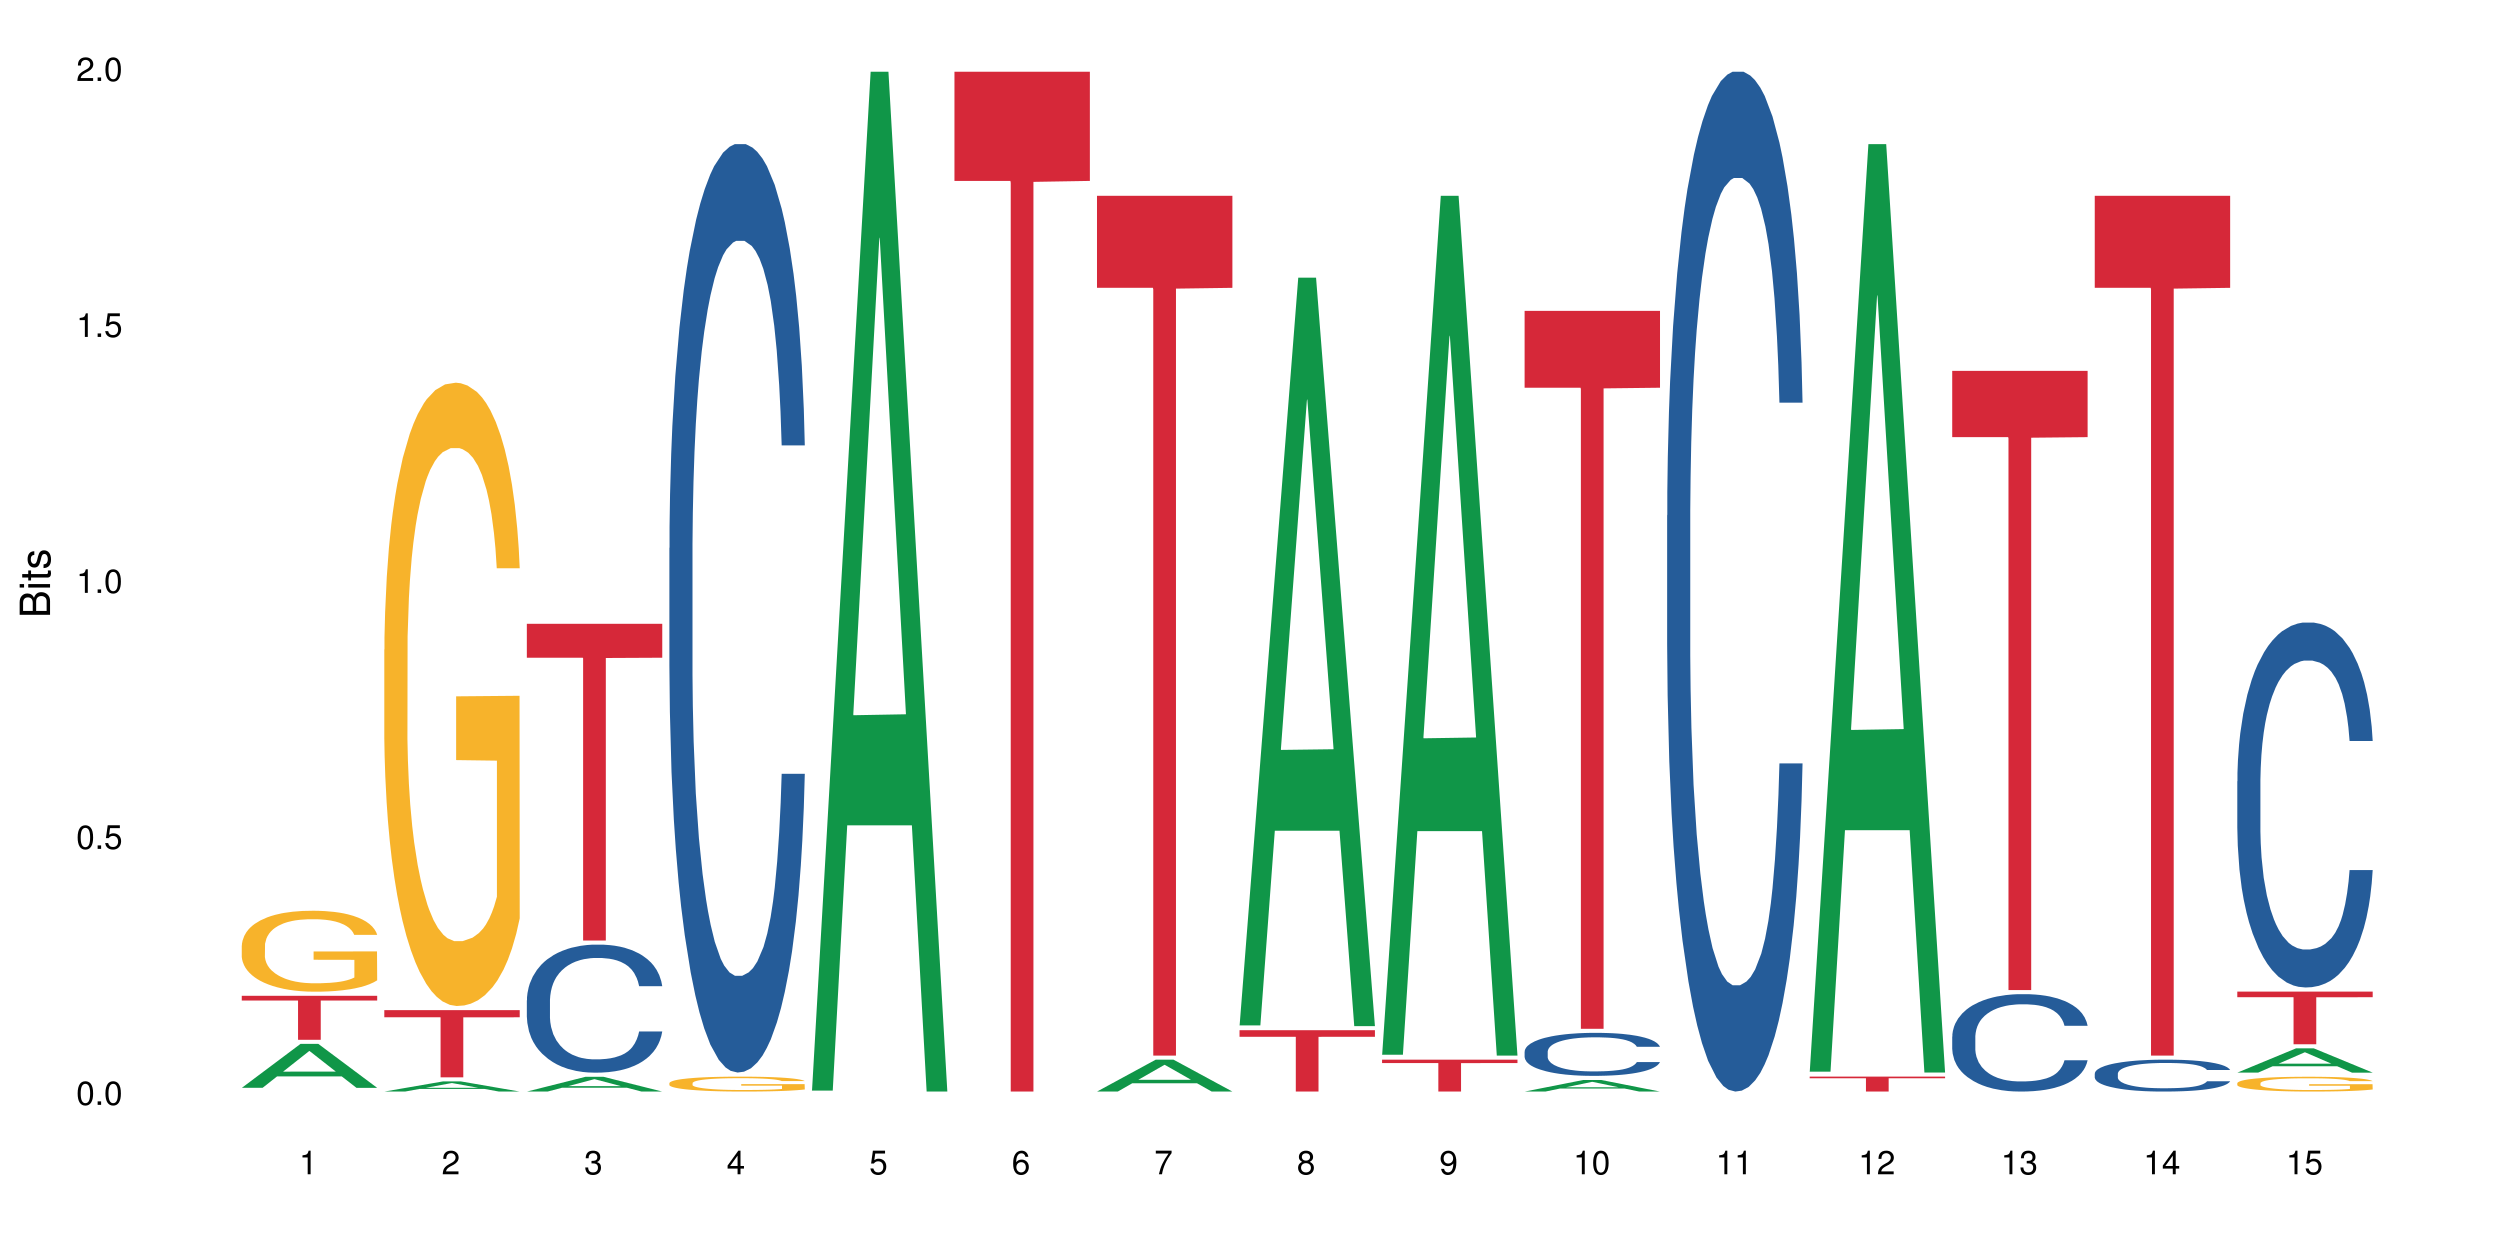 <?xml version="1.0" encoding="UTF-8"?>
<svg xmlns="http://www.w3.org/2000/svg" xmlns:xlink="http://www.w3.org/1999/xlink" width="720pt" height="360pt" viewBox="0 0 720 360" version="1.1">
<defs>
<g>
<symbol overflow="visible" id="glyph0-0">
<path style="stroke:none;" d=""/>
</symbol>
<symbol overflow="visible" id="glyph0-1">
<path style="stroke:none;" d="M 2.641 -6.797 C 2 -6.797 1.422 -6.531 1.078 -6.047 C 0.641 -5.453 0.406 -4.547 0.406 -3.297 C 0.406 -1 1.188 0.219 2.641 0.219 C 4.078 0.219 4.859 -1 4.859 -3.234 C 4.859 -4.562 4.656 -5.438 4.203 -6.047 C 3.844 -6.531 3.281 -6.797 2.641 -6.797 Z M 2.641 -6.047 C 3.547 -6.047 4 -5.125 4 -3.312 C 4 -1.375 3.562 -0.484 2.625 -0.484 C 1.734 -0.484 1.281 -1.422 1.281 -3.281 C 1.281 -5.141 1.734 -6.047 2.641 -6.047 Z M 2.641 -6.047 "/>
</symbol>
<symbol overflow="visible" id="glyph0-2">
<path style="stroke:none;" d="M 1.828 -1 L 0.828 -1 L 0.828 0 L 1.828 0 Z M 1.828 -1 "/>
</symbol>
<symbol overflow="visible" id="glyph0-3">
<path style="stroke:none;" d="M 4.562 -6.797 L 1.062 -6.797 L 0.547 -3.094 L 1.328 -3.094 C 1.719 -3.562 2.047 -3.734 2.578 -3.734 C 3.484 -3.734 4.062 -3.109 4.062 -2.094 C 4.062 -1.125 3.484 -0.531 2.578 -0.531 C 1.828 -0.531 1.375 -0.906 1.188 -1.672 L 0.328 -1.672 C 0.453 -1.109 0.547 -0.844 0.75 -0.594 C 1.125 -0.078 1.828 0.219 2.594 0.219 C 3.969 0.219 4.922 -0.781 4.922 -2.219 C 4.922 -3.562 4.031 -4.484 2.719 -4.484 C 2.25 -4.484 1.859 -4.359 1.469 -4.062 L 1.734 -5.969 L 4.562 -5.969 Z M 4.562 -6.797 "/>
</symbol>
<symbol overflow="visible" id="glyph0-4">
<path style="stroke:none;" d="M 2.484 -4.844 L 2.484 0 L 3.328 0 L 3.328 -6.797 L 2.766 -6.797 C 2.469 -5.75 2.281 -5.609 0.984 -5.453 L 0.984 -4.844 Z M 2.484 -4.844 "/>
</symbol>
<symbol overflow="visible" id="glyph0-5">
<path style="stroke:none;" d="M 4.859 -0.828 L 1.281 -0.828 C 1.359 -1.391 1.672 -1.75 2.5 -2.234 L 3.469 -2.75 C 4.406 -3.266 4.906 -3.969 4.906 -4.812 C 4.906 -5.375 4.672 -5.906 4.266 -6.266 C 3.859 -6.625 3.375 -6.797 2.719 -6.797 C 1.859 -6.797 1.219 -6.5 0.844 -5.922 C 0.609 -5.562 0.5 -5.125 0.484 -4.438 L 1.328 -4.438 C 1.359 -4.906 1.406 -5.188 1.531 -5.406 C 1.75 -5.812 2.188 -6.062 2.703 -6.062 C 3.469 -6.062 4.031 -5.516 4.031 -4.781 C 4.031 -4.25 3.719 -3.797 3.125 -3.438 L 2.234 -2.938 C 0.812 -2.141 0.406 -1.5 0.328 0 L 4.859 0 Z M 4.859 -0.828 "/>
</symbol>
<symbol overflow="visible" id="glyph0-6">
<path style="stroke:none;" d="M 2.125 -3.125 L 2.578 -3.125 C 3.516 -3.125 3.984 -2.703 3.984 -1.891 C 3.984 -1.031 3.469 -0.531 2.578 -0.531 C 1.656 -0.531 1.203 -0.984 1.156 -1.969 L 0.312 -1.969 C 0.344 -1.422 0.438 -1.078 0.609 -0.766 C 0.953 -0.109 1.625 0.219 2.547 0.219 C 3.953 0.219 4.859 -0.609 4.859 -1.906 C 4.859 -2.766 4.516 -3.25 3.703 -3.516 C 4.344 -3.766 4.656 -4.25 4.656 -4.938 C 4.656 -6.109 3.875 -6.797 2.578 -6.797 C 1.203 -6.797 0.484 -6.047 0.453 -4.609 L 1.297 -4.609 C 1.312 -5.016 1.344 -5.25 1.453 -5.453 C 1.641 -5.828 2.062 -6.062 2.594 -6.062 C 3.344 -6.062 3.797 -5.625 3.797 -4.906 C 3.797 -4.422 3.609 -4.141 3.25 -3.984 C 3.016 -3.891 2.719 -3.844 2.125 -3.844 Z M 2.125 -3.125 "/>
</symbol>
<symbol overflow="visible" id="glyph0-7">
<path style="stroke:none;" d="M 3.141 -1.625 L 3.141 0 L 3.984 0 L 3.984 -1.625 L 4.984 -1.625 L 4.984 -2.391 L 3.984 -2.391 L 3.984 -6.797 L 3.359 -6.797 L 0.266 -2.516 L 0.266 -1.625 Z M 3.141 -2.391 L 1 -2.391 L 3.141 -5.359 Z M 3.141 -2.391 "/>
</symbol>
<symbol overflow="visible" id="glyph0-8">
<path style="stroke:none;" d="M 4.781 -5.031 C 4.609 -6.141 3.891 -6.797 2.844 -6.797 C 2.094 -6.797 1.422 -6.438 1.031 -5.828 C 0.609 -5.172 0.406 -4.344 0.406 -3.094 C 0.406 -1.953 0.578 -1.234 0.984 -0.625 C 1.359 -0.078 1.953 0.219 2.703 0.219 C 3.984 0.219 4.922 -0.734 4.922 -2.078 C 4.922 -3.344 4.062 -4.234 2.844 -4.234 C 2.172 -4.234 1.641 -3.969 1.281 -3.469 C 1.281 -5.125 1.828 -6.047 2.797 -6.047 C 3.391 -6.047 3.797 -5.672 3.938 -5.031 Z M 2.734 -3.484 C 3.547 -3.484 4.062 -2.922 4.062 -2 C 4.062 -1.156 3.484 -0.531 2.703 -0.531 C 1.922 -0.531 1.328 -1.188 1.328 -2.047 C 1.328 -2.891 1.906 -3.484 2.734 -3.484 Z M 2.734 -3.484 "/>
</symbol>
<symbol overflow="visible" id="glyph0-9">
<path style="stroke:none;" d="M 4.984 -6.797 L 0.438 -6.797 L 0.438 -5.969 L 4.109 -5.969 C 2.5 -3.656 1.828 -2.234 1.328 0 L 2.219 0 C 2.594 -2.172 3.453 -4.047 4.984 -6.094 Z M 4.984 -6.797 "/>
</symbol>
<symbol overflow="visible" id="glyph0-10">
<path style="stroke:none;" d="M 3.75 -3.578 C 4.453 -4 4.688 -4.344 4.688 -4.984 C 4.688 -6.047 3.844 -6.797 2.641 -6.797 C 1.438 -6.797 0.594 -6.047 0.594 -4.984 C 0.594 -4.359 0.828 -4.016 1.516 -3.578 C 0.734 -3.203 0.359 -2.641 0.359 -1.891 C 0.359 -0.641 1.297 0.219 2.641 0.219 C 3.984 0.219 4.922 -0.641 4.922 -1.875 C 4.922 -2.641 4.531 -3.203 3.75 -3.578 Z M 2.641 -6.047 C 3.359 -6.047 3.812 -5.625 3.812 -4.969 C 3.812 -4.344 3.344 -3.922 2.641 -3.922 C 1.922 -3.922 1.453 -4.344 1.453 -4.984 C 1.453 -5.625 1.922 -6.047 2.641 -6.047 Z M 2.641 -3.203 C 3.484 -3.203 4.062 -2.672 4.062 -1.875 C 4.062 -1.062 3.484 -0.531 2.625 -0.531 C 1.797 -0.531 1.219 -1.078 1.219 -1.875 C 1.219 -2.672 1.797 -3.203 2.641 -3.203 Z M 2.641 -3.203 "/>
</symbol>
<symbol overflow="visible" id="glyph0-11">
<path style="stroke:none;" d="M 0.516 -1.547 C 0.672 -0.438 1.406 0.219 2.438 0.219 C 3.188 0.219 3.859 -0.141 4.266 -0.75 C 4.688 -1.406 4.891 -2.25 4.891 -3.484 C 4.891 -4.625 4.703 -5.359 4.312 -5.953 C 3.938 -6.5 3.344 -6.797 2.594 -6.797 C 1.297 -6.797 0.359 -5.844 0.359 -4.516 C 0.359 -3.25 1.234 -2.344 2.453 -2.344 C 3.094 -2.344 3.562 -2.578 4.016 -3.109 C 4 -1.453 3.469 -0.531 2.5 -0.531 C 1.906 -0.531 1.484 -0.906 1.359 -1.547 Z M 2.578 -6.062 C 3.375 -6.062 3.969 -5.406 3.969 -4.531 C 3.969 -3.688 3.375 -3.094 2.547 -3.094 C 1.734 -3.094 1.234 -3.672 1.234 -4.578 C 1.234 -5.438 1.797 -6.062 2.578 -6.062 Z M 2.578 -6.062 "/>
</symbol>
<symbol overflow="visible" id="glyph1-0">
<path style="stroke:none;" d=""/>
</symbol>
<symbol overflow="visible" id="glyph1-1">
<path style="stroke:none;" d="M 0 -0.953 L 0 -4.891 C 0 -5.719 -0.234 -6.344 -0.734 -6.797 C -1.188 -7.234 -1.812 -7.469 -2.5 -7.469 C -3.547 -7.469 -4.188 -7 -4.625 -5.875 C -4.984 -6.672 -5.641 -7.094 -6.531 -7.094 C -7.156 -7.094 -7.734 -6.859 -8.141 -6.391 C -8.562 -5.938 -8.75 -5.344 -8.75 -4.5 L -8.75 -0.953 Z M -4.984 -2.062 L -7.766 -2.062 L -7.766 -4.219 C -7.766 -4.844 -7.688 -5.203 -7.453 -5.5 C -7.219 -5.812 -6.859 -5.969 -6.375 -5.969 C -5.906 -5.969 -5.531 -5.812 -5.297 -5.5 C -5.062 -5.203 -4.984 -4.844 -4.984 -4.219 Z M -0.984 -2.062 L -4 -2.062 L -4 -4.781 C -4 -5.328 -3.859 -5.688 -3.578 -5.953 C -3.297 -6.219 -2.922 -6.359 -2.484 -6.359 C -2.062 -6.359 -1.688 -6.219 -1.406 -5.953 C -1.109 -5.688 -0.984 -5.328 -0.984 -4.781 Z M -0.984 -2.062 "/>
</symbol>
<symbol overflow="visible" id="glyph1-2">
<path style="stroke:none;" d="M -6.281 -1.797 L -6.281 -0.797 L 0 -0.797 L 0 -1.797 Z M -8.75 -1.797 L -8.75 -0.797 L -7.484 -0.797 L -7.484 -1.797 Z M -8.75 -1.797 "/>
</symbol>
<symbol overflow="visible" id="glyph1-3">
<path style="stroke:none;" d="M -6.281 -3.047 L -6.281 -2.016 L -8.016 -2.016 L -8.016 -1.016 L -6.281 -1.016 L -6.281 -0.172 L -5.469 -0.172 L -5.469 -1.016 L -0.719 -1.016 C -0.078 -1.016 0.281 -1.453 0.281 -2.234 C 0.281 -2.469 0.25 -2.719 0.188 -3.047 L -0.641 -3.047 C -0.609 -2.922 -0.594 -2.766 -0.594 -2.562 C -0.594 -2.141 -0.719 -2.016 -1.156 -2.016 L -5.469 -2.016 L -5.469 -3.047 Z M -6.281 -3.047 "/>
</symbol>
<symbol overflow="visible" id="glyph1-4">
<path style="stroke:none;" d="M -4.531 -5.25 C -5.766 -5.25 -6.469 -4.422 -6.469 -2.969 C -6.469 -1.516 -5.719 -0.562 -4.547 -0.562 C -3.562 -0.562 -3.094 -1.062 -2.734 -2.562 L -2.516 -3.484 C -2.344 -4.188 -2.094 -4.469 -1.625 -4.469 C -1.047 -4.469 -0.641 -3.875 -0.641 -3 C -0.641 -2.453 -0.797 -2 -1.062 -1.75 C -1.25 -1.594 -1.422 -1.531 -1.875 -1.469 L -1.875 -0.406 C -0.422 -0.453 0.281 -1.266 0.281 -2.922 C 0.281 -4.5 -0.5 -5.516 -1.719 -5.516 C -2.656 -5.516 -3.172 -4.984 -3.469 -3.734 L -3.703 -2.766 C -3.891 -1.953 -4.156 -1.609 -4.594 -1.609 C -5.172 -1.609 -5.547 -2.125 -5.547 -2.938 C -5.547 -3.75 -5.203 -4.172 -4.531 -4.203 Z M -4.531 -5.25 "/>
</symbol>
</g>
</defs>
<g id="surface26011">
<rect x="0" y="0" width="720" height="360" style="fill:rgb(100%,100%,100%);fill-opacity:1;stroke:none;"/>
<path style=" stroke:none;fill-rule:nonzero;fill:rgb(6.275%,58.824%,28.235%);fill-opacity:1;" d="M 69.629 313.293 L 69.672 313.281 L 86.547 300.637 L 91.672 300.637 L 108.629 313.305 L 102.668 313.305 L 98.418 310 L 79.797 310 L 75.629 313.293 L 69.629 313.293 L 81.586 308.633 L 96.711 308.617 L 89.172 302.707 L 89.086 302.695 L 89.004 302.73 L 81.547 308.617 L 81.586 308.633 Z M 69.629 313.293 "/>
<path style=" stroke:none;fill-rule:nonzero;fill:rgb(96.863%,70.196%,16.863%);fill-opacity:1;" d="M 69.629 272.281 L 69.676 272.258 L 69.676 271.832 L 69.867 270.875 L 70.344 269.555 L 70.961 268.469 L 71.625 267.617 L 72.055 267.168 L 72.77 266.531 L 73.387 266.062 L 74.957 265.102 L 76.953 264.207 L 78.047 263.824 L 79.285 263.465 L 81.043 263.059 L 81.852 262.91 L 84.324 262.57 L 87.133 262.355 L 90.223 262.293 L 91.648 262.312 L 93.598 262.398 L 96.262 262.633 L 97.785 262.844 L 98.973 263.059 L 100.211 263.336 L 101.73 263.762 L 103.16 264.273 L 104.301 264.785 L 105.441 265.422 L 106.391 266.105 L 107.199 266.848 L 107.914 267.742 L 108.344 268.488 L 108.629 269.234 L 102.016 269.234 L 101.637 268.488 L 101.207 267.914 L 100.496 267.211 L 99.781 266.699 L 99.066 266.297 L 97.738 265.742 L 96.594 265.402 L 95.168 265.102 L 93.789 264.91 L 92.219 264.785 L 91.27 264.742 L 88.746 264.742 L 86.465 264.891 L 85.133 265.059 L 84.184 265.23 L 82.852 265.551 L 82.043 265.805 L 81.566 265.977 L 80.141 266.637 L 79.188 267.234 L 78.664 267.637 L 78 268.277 L 77.523 268.852 L 77 269.703 L 76.715 270.344 L 76.336 271.789 L 76.289 275.625 L 76.43 276.434 L 76.715 277.305 L 77.098 278.074 L 77.668 278.883 L 78.238 279.5 L 79.234 280.328 L 80.094 280.883 L 80.758 281.246 L 82.043 281.82 L 82.566 282.012 L 83.801 282.395 L 85.086 282.695 L 86.656 282.949 L 87.844 283.078 L 89.746 283.184 L 92.172 283.184 L 95.027 283.055 L 96.832 282.887 L 98.07 282.715 L 98.879 282.566 L 99.875 282.332 L 100.59 282.117 L 101.258 281.883 L 102.062 281.523 L 102.062 276.434 L 90.316 276.41 L 90.316 274.027 L 108.578 274.004 L 108.629 282.332 L 107.629 282.906 L 106.391 283.461 L 105.203 283.887 L 103.965 284.25 L 102.207 284.652 L 100.781 284.91 L 98.594 285.207 L 96.594 285.398 L 94.504 285.527 L 92.648 285.59 L 90.461 285.609 L 88.512 285.57 L 86.418 285.441 L 84.754 285.27 L 83.23 285.059 L 81.711 284.781 L 79.809 284.332 L 78.57 283.973 L 77.285 283.523 L 76.004 282.992 L 74.859 282.418 L 74.102 281.969 L 73.34 281.457 L 72.531 280.82 L 71.77 280.094 L 71.199 279.434 L 70.676 278.691 L 70.297 277.988 L 69.914 277.027 L 69.723 276.262 L 69.629 275.602 Z M 69.629 272.281 "/>
<path style=" stroke:none;fill-rule:nonzero;fill:rgb(83.922%,15.686%,22.353%);fill-opacity:1;" d="M 69.629 286.789 L 108.629 286.789 L 108.629 288.148 L 92.375 288.16 L 92.375 299.457 L 85.836 299.457 L 85.836 288.172 L 85.742 288.148 L 69.629 288.148 Z M 69.629 286.789 "/>
<path style=" stroke:none;fill-rule:nonzero;fill:rgb(6.275%,58.824%,28.235%);fill-opacity:1;" d="M 110.68 314.367 L 110.723 314.363 L 127.598 311.445 L 132.719 311.445 L 149.68 314.371 L 143.719 314.371 L 139.469 313.605 L 120.848 313.605 L 116.68 314.367 L 110.68 314.367 L 122.637 313.289 L 137.762 313.289 L 130.223 311.922 L 130.137 311.918 L 130.055 311.926 L 122.598 313.289 L 122.637 313.289 Z M 110.68 314.367 "/>
<path style=" stroke:none;fill-rule:nonzero;fill:rgb(96.863%,70.196%,16.863%);fill-opacity:1;" d="M 110.68 187.102 L 110.727 186.938 L 110.727 183.66 L 110.918 176.281 L 111.395 166.117 L 112.012 157.758 L 112.676 151.199 L 113.105 147.758 L 113.82 142.84 L 114.438 139.234 L 116.008 131.855 L 118.004 124.969 L 119.098 122.02 L 120.336 119.23 L 122.094 116.117 L 122.902 114.969 L 125.375 112.348 L 128.18 110.707 L 131.273 110.215 L 132.699 110.379 L 134.648 111.035 L 137.312 112.84 L 138.836 114.477 L 140.023 116.117 L 141.262 118.246 L 142.781 121.527 L 144.207 125.461 L 145.352 129.395 L 146.492 134.312 L 147.441 139.559 L 148.25 145.297 L 148.965 152.184 L 149.395 157.922 L 149.68 163.66 L 143.066 163.66 L 142.688 157.922 L 142.258 153.496 L 141.547 148.086 L 140.832 144.152 L 140.117 141.035 L 138.789 136.773 L 137.645 134.148 L 136.219 131.855 L 134.84 130.379 L 133.27 129.395 L 132.32 129.066 L 129.797 129.066 L 127.516 130.215 L 126.184 131.527 L 125.234 132.84 L 123.902 135.297 L 123.094 137.266 L 122.617 138.578 L 121.191 143.66 L 120.238 148.25 L 119.715 151.363 L 119.051 156.281 L 118.574 160.707 L 118.051 167.266 L 117.766 172.184 L 117.387 183.332 L 117.34 212.844 L 117.48 219.07 L 117.766 225.793 L 118.148 231.695 L 118.719 237.926 L 119.289 242.68 L 120.285 249.074 L 121.145 253.336 L 121.809 256.121 L 123.094 260.551 L 123.617 262.023 L 124.852 264.977 L 126.137 267.27 L 127.707 269.238 L 128.895 270.223 L 130.797 271.043 L 133.223 271.043 L 136.078 270.059 L 137.883 268.746 L 139.121 267.434 L 139.93 266.285 L 140.926 264.484 L 141.641 262.844 L 142.305 261.039 L 143.113 258.254 L 143.113 219.07 L 131.367 218.906 L 131.367 200.547 L 149.629 200.383 L 149.68 264.484 L 148.68 268.91 L 147.441 273.172 L 146.254 276.453 L 145.016 279.238 L 143.258 282.352 L 141.832 284.32 L 139.645 286.617 L 137.645 288.09 L 135.555 289.074 L 133.699 289.566 L 131.512 289.73 L 129.562 289.402 L 127.469 288.418 L 125.805 287.105 L 124.281 285.469 L 122.762 283.336 L 120.859 279.895 L 119.621 277.105 L 118.336 273.664 L 117.055 269.566 L 115.91 265.141 L 115.152 261.695 L 114.391 257.762 L 113.582 252.844 L 112.82 247.27 L 112.25 242.188 L 111.727 236.449 L 111.348 231.039 L 110.965 223.664 L 110.773 217.762 L 110.68 212.68 Z M 110.68 187.102 "/>
<path style=" stroke:none;fill-rule:nonzero;fill:rgb(83.922%,15.686%,22.353%);fill-opacity:1;" d="M 110.68 290.91 L 149.68 290.91 L 149.68 292.98 L 133.426 293 L 133.426 310.266 L 126.887 310.266 L 126.887 293.02 L 126.793 292.98 L 110.68 292.98 Z M 110.68 290.91 "/>
<path style=" stroke:none;fill-rule:nonzero;fill:rgb(6.275%,58.824%,28.235%);fill-opacity:1;" d="M 151.73 314.367 L 151.773 314.363 L 168.648 310.113 L 173.77 310.113 L 190.73 314.371 L 184.77 314.371 L 180.52 313.258 L 161.898 313.258 L 157.73 314.367 L 151.73 314.367 L 163.688 312.801 L 178.812 312.797 L 171.27 310.809 L 171.188 310.805 L 171.105 310.816 L 163.648 312.797 L 163.688 312.801 Z M 151.73 314.367 "/>
<path style=" stroke:none;fill-rule:nonzero;fill:rgb(14.51%,36.078%,60%);fill-opacity:1;" d="M 151.73 288.105 L 151.777 288.074 L 151.777 287.266 L 151.922 285.984 L 152.254 284.367 L 152.586 283.254 L 153.441 281.266 L 154.633 279.344 L 155.867 277.859 L 156.773 276.984 L 157.582 276.309 L 159.434 275.062 L 160.625 274.422 L 161.91 273.852 L 163.477 273.277 L 164.617 272.941 L 167.188 272.402 L 169.09 272.164 L 170.562 272.062 L 173.75 272.062 L 175.652 272.199 L 177.031 272.367 L 178.555 272.637 L 179.84 272.941 L 182.074 273.68 L 184.07 274.625 L 184.973 275.164 L 186.402 276.211 L 187.496 277.219 L 188.254 278.098 L 189.113 279.344 L 189.871 280.859 L 190.445 282.578 L 190.73 284.027 L 184.07 284.027 L 183.738 282.68 L 183.355 281.637 L 182.645 280.254 L 181.93 279.277 L 180.934 278.297 L 180.027 277.66 L 178.793 277.02 L 177.699 276.613 L 176.555 276.309 L 175.461 276.109 L 173.371 275.906 L 170.945 275.906 L 170.039 275.973 L 168.188 276.242 L 167.188 276.48 L 165.762 276.949 L 164.762 277.391 L 163.574 278.062 L 162.766 278.637 L 161.766 279.512 L 161.051 280.289 L 160.242 281.398 L 159.77 282.242 L 159.34 283.188 L 158.961 284.297 L 158.676 285.477 L 158.484 286.723 L 158.391 287.938 L 158.391 293.16 L 158.484 294.375 L 158.723 295.789 L 159.34 297.848 L 160.242 299.633 L 161.289 301.047 L 162.289 302.059 L 162.859 302.531 L 163.621 303.07 L 164.809 303.746 L 166.52 304.418 L 167.52 304.688 L 169.043 304.957 L 170.613 305.094 L 172.703 305.094 L 174.559 304.957 L 175.797 304.789 L 177.078 304.52 L 178.84 303.945 L 179.934 303.406 L 180.883 302.766 L 181.598 302.125 L 182.074 301.586 L 182.785 300.543 L 183.355 299.398 L 183.785 298.219 L 184.07 297.07 L 190.73 297.07 L 190.445 298.418 L 190.016 299.734 L 189.586 300.711 L 188.922 301.891 L 188.16 302.938 L 187.066 304.117 L 186.164 304.891 L 184.973 305.734 L 183.879 306.375 L 182.691 306.945 L 180.934 307.621 L 179.789 307.957 L 178.555 308.262 L 177.078 308.531 L 175.227 308.766 L 173.227 308.902 L 171.371 308.934 L 169.375 308.867 L 167.902 308.734 L 165.949 308.43 L 163.523 307.824 L 161.766 307.184 L 160.387 306.543 L 159.199 305.867 L 157.867 304.957 L 156.152 303.477 L 155.105 302.328 L 154.395 301.387 L 153.586 300.07 L 153.016 298.891 L 152.348 297.004 L 151.875 294.609 L 151.73 292.758 Z M 151.73 288.105 "/>
<path style=" stroke:none;fill-rule:nonzero;fill:rgb(83.922%,15.686%,22.353%);fill-opacity:1;" d="M 151.73 179.656 L 190.73 179.656 L 190.73 189.422 L 174.477 189.504 L 174.477 270.883 L 167.938 270.883 L 167.938 189.59 L 167.84 189.422 L 151.73 189.422 Z M 151.73 179.656 "/>
<path style=" stroke:none;fill-rule:nonzero;fill:rgb(14.51%,36.078%,60%);fill-opacity:1;" d="M 192.781 157.852 L 192.828 157.605 L 192.828 151.742 L 192.973 142.453 L 193.305 130.723 L 193.637 122.656 L 194.492 108.238 L 195.684 94.309 L 196.918 83.555 L 197.824 77.199 L 198.633 72.312 L 200.484 63.27 L 201.676 58.625 L 202.957 54.469 L 204.527 50.316 L 205.668 47.871 L 208.238 43.961 L 210.141 42.25 L 211.613 41.516 L 214.801 41.516 L 216.703 42.496 L 218.082 43.719 L 219.605 45.672 L 220.887 47.871 L 223.125 53.25 L 225.121 60.094 L 226.023 64.004 L 227.453 71.578 L 228.547 78.91 L 229.305 85.266 L 230.164 94.309 L 230.922 105.305 L 231.496 117.77 L 231.781 128.277 L 225.121 128.277 L 224.789 118.504 L 224.406 110.926 L 223.695 100.906 L 222.98 93.82 L 221.984 86.73 L 221.078 82.086 L 219.844 77.445 L 218.75 74.512 L 217.605 72.312 L 216.512 70.844 L 214.422 69.379 L 211.996 69.379 L 211.09 69.867 L 209.238 71.824 L 208.238 73.535 L 206.812 76.957 L 205.812 80.133 L 204.625 85.02 L 203.816 89.176 L 202.816 95.531 L 202.102 101.152 L 201.293 109.215 L 200.82 115.324 L 200.391 122.168 L 200.012 130.234 L 199.727 138.789 L 199.535 147.832 L 199.441 156.629 L 199.441 194.512 L 199.535 203.309 L 199.773 213.574 L 200.391 228.484 L 201.293 241.438 L 202.34 251.699 L 203.34 259.031 L 203.91 262.453 L 204.672 266.363 L 205.859 271.254 L 207.57 276.141 L 208.57 278.098 L 210.094 280.051 L 211.664 281.027 L 213.754 281.027 L 215.609 280.051 L 216.848 278.828 L 218.129 276.875 L 219.891 272.719 L 220.984 268.809 L 221.934 264.164 L 222.648 259.52 L 223.125 255.609 L 223.836 248.035 L 224.406 239.727 L 224.836 231.172 L 225.121 222.863 L 231.781 222.863 L 231.496 232.637 L 231.066 242.168 L 230.637 249.258 L 229.973 257.812 L 229.211 265.387 L 228.117 273.941 L 227.215 279.562 L 226.023 285.672 L 224.93 290.316 L 223.742 294.469 L 221.984 299.359 L 220.84 301.801 L 219.605 304.004 L 218.129 305.957 L 216.277 307.668 L 214.277 308.645 L 212.422 308.891 L 210.426 308.402 L 208.953 307.422 L 207 305.223 L 204.574 300.824 L 202.816 296.18 L 201.438 291.539 L 200.25 286.648 L 198.918 280.051 L 197.203 269.297 L 196.156 260.988 L 195.445 254.145 L 194.637 244.613 L 194.066 236.059 L 193.398 222.371 L 192.926 205.02 L 192.781 191.578 Z M 192.781 157.852 "/>
<path style=" stroke:none;fill-rule:nonzero;fill:rgb(96.863%,70.196%,16.863%);fill-opacity:1;" d="M 192.781 311.91 L 192.828 311.906 L 192.828 311.828 L 193.02 311.652 L 193.496 311.41 L 194.113 311.207 L 194.777 311.051 L 195.207 310.969 L 195.922 310.852 L 196.539 310.766 L 198.109 310.59 L 200.105 310.422 L 201.199 310.352 L 202.438 310.285 L 204.195 310.211 L 205.004 310.184 L 207.477 310.121 L 210.281 310.082 L 213.375 310.07 L 214.801 310.074 L 216.75 310.09 L 219.414 310.133 L 220.938 310.172 L 222.125 310.211 L 223.363 310.262 L 224.883 310.34 L 226.309 310.434 L 227.453 310.527 L 228.594 310.648 L 229.543 310.773 L 230.352 310.91 L 231.066 311.074 L 231.496 311.211 L 231.781 311.352 L 225.168 311.352 L 224.789 311.211 L 224.359 311.105 L 223.648 310.977 L 222.934 310.883 L 222.219 310.809 L 220.887 310.707 L 219.746 310.645 L 218.32 310.59 L 216.941 310.551 L 215.371 310.527 L 214.422 310.52 L 211.898 310.52 L 209.617 310.547 L 208.285 310.582 L 207.336 310.613 L 206.004 310.672 L 205.195 310.719 L 204.719 310.75 L 203.293 310.871 L 202.34 310.98 L 201.816 311.055 L 201.152 311.172 L 200.676 311.281 L 200.152 311.438 L 199.867 311.555 L 199.488 311.82 L 199.441 312.527 L 199.582 312.676 L 199.867 312.84 L 200.25 312.98 L 200.82 313.129 L 201.391 313.242 L 202.387 313.398 L 203.246 313.5 L 203.91 313.566 L 205.195 313.672 L 205.719 313.707 L 206.953 313.777 L 208.238 313.832 L 209.809 313.879 L 210.996 313.902 L 212.898 313.922 L 215.324 313.922 L 218.18 313.898 L 219.984 313.867 L 221.223 313.836 L 222.031 313.809 L 223.027 313.766 L 223.742 313.727 L 224.406 313.684 L 225.215 313.617 L 225.215 312.676 L 213.469 312.672 L 213.469 312.234 L 231.73 312.23 L 231.781 313.766 L 230.781 313.871 L 229.543 313.973 L 228.355 314.051 L 227.117 314.121 L 225.359 314.195 L 223.934 314.242 L 221.746 314.297 L 219.746 314.332 L 217.656 314.355 L 215.801 314.367 L 213.613 314.371 L 211.664 314.363 L 209.57 314.34 L 207.906 314.309 L 206.383 314.27 L 204.859 314.219 L 202.957 314.137 L 201.723 314.066 L 200.438 313.984 L 199.152 313.887 L 198.012 313.781 L 197.25 313.699 L 196.492 313.605 L 195.684 313.488 L 194.922 313.352 L 194.352 313.23 L 193.828 313.094 L 193.445 312.965 L 193.066 312.789 L 192.875 312.645 L 192.781 312.523 Z M 192.781 311.91 "/>
<path style=" stroke:none;fill-rule:nonzero;fill:rgb(6.275%,58.824%,28.235%);fill-opacity:1;" d="M 233.832 314.094 L 233.875 313.82 L 250.746 20.664 L 255.871 20.664 L 272.832 314.371 L 266.871 314.371 L 262.621 237.703 L 244 237.703 L 239.832 314.094 L 233.832 314.094 L 245.789 205.988 L 260.914 205.711 L 253.371 68.648 L 253.289 68.375 L 253.207 69.199 L 245.75 205.711 L 245.789 205.988 Z M 233.832 314.094 "/>
<path style=" stroke:none;fill-rule:nonzero;fill:rgb(83.922%,15.686%,22.353%);fill-opacity:1;" d="M 274.883 20.664 L 313.883 20.664 L 313.883 52.102 L 297.629 52.379 L 297.629 314.371 L 291.09 314.371 L 291.09 52.652 L 290.992 52.102 L 274.883 52.102 Z M 274.883 20.664 "/>
<path style=" stroke:none;fill-rule:nonzero;fill:rgb(6.275%,58.824%,28.235%);fill-opacity:1;" d="M 315.934 314.363 L 315.977 314.352 L 332.848 305.184 L 337.973 305.184 L 354.93 314.371 L 348.973 314.371 L 344.723 311.973 L 326.102 311.973 L 321.934 314.363 L 315.934 314.363 L 327.891 310.98 L 343.016 310.973 L 335.473 306.684 L 335.391 306.676 L 335.309 306.703 L 327.848 310.973 L 327.891 310.98 Z M 315.934 314.363 "/>
<path style=" stroke:none;fill-rule:nonzero;fill:rgb(83.922%,15.686%,22.353%);fill-opacity:1;" d="M 315.934 56.387 L 354.93 56.387 L 354.93 82.895 L 338.68 83.125 L 338.68 304.004 L 332.141 304.004 L 332.141 83.359 L 332.043 82.895 L 315.934 82.895 Z M 315.934 56.387 "/>
<path style=" stroke:none;fill-rule:nonzero;fill:rgb(6.275%,58.824%,28.235%);fill-opacity:1;" d="M 356.984 295.32 L 357.027 295.117 L 373.898 79.961 L 379.023 79.961 L 395.98 295.523 L 390.023 295.523 L 385.773 239.254 L 367.148 239.254 L 362.984 295.32 L 356.984 295.32 L 368.941 215.977 L 384.066 215.777 L 376.523 115.18 L 376.441 114.977 L 376.359 115.586 L 368.898 215.777 L 368.941 215.977 Z M 356.984 295.32 "/>
<path style=" stroke:none;fill-rule:nonzero;fill:rgb(83.922%,15.686%,22.353%);fill-opacity:1;" d="M 356.984 296.703 L 395.98 296.703 L 395.98 298.594 L 379.73 298.609 L 379.73 314.371 L 373.191 314.371 L 373.191 298.629 L 373.094 298.594 L 356.984 298.594 Z M 356.984 296.703 "/>
<path style=" stroke:none;fill-rule:nonzero;fill:rgb(6.275%,58.824%,28.235%);fill-opacity:1;" d="M 398.035 303.773 L 398.078 303.539 L 414.949 56.387 L 420.074 56.387 L 437.031 304.004 L 431.074 304.004 L 426.824 239.367 L 408.199 239.367 L 404.035 303.773 L 398.035 303.773 L 409.992 212.629 L 425.117 212.398 L 417.574 96.844 L 417.492 96.609 L 417.41 97.309 L 409.949 212.398 L 409.992 212.629 Z M 398.035 303.773 "/>
<path style=" stroke:none;fill-rule:nonzero;fill:rgb(83.922%,15.686%,22.353%);fill-opacity:1;" d="M 398.035 305.184 L 437.031 305.184 L 437.031 306.168 L 420.781 306.176 L 420.781 314.371 L 414.242 314.371 L 414.242 306.184 L 414.145 306.168 L 398.035 306.168 Z M 398.035 305.184 "/>
<path style=" stroke:none;fill-rule:nonzero;fill:rgb(6.275%,58.824%,28.235%);fill-opacity:1;" d="M 439.086 314.367 L 439.129 314.363 L 456 311.031 L 461.125 311.031 L 478.082 314.371 L 472.125 314.371 L 467.875 313.5 L 449.25 313.5 L 445.086 314.367 L 439.086 314.367 L 451.043 313.137 L 466.168 313.133 L 458.625 311.574 L 458.543 311.574 L 458.461 311.582 L 451 313.133 L 451.043 313.137 Z M 439.086 314.367 "/>
<path style=" stroke:none;fill-rule:nonzero;fill:rgb(14.51%,36.078%,60%);fill-opacity:1;" d="M 439.086 302.855 L 439.133 302.844 L 439.133 302.574 L 439.277 302.145 L 439.609 301.602 L 439.941 301.227 L 440.797 300.559 L 441.988 299.914 L 443.223 299.414 L 444.125 299.121 L 444.934 298.895 L 446.789 298.477 L 447.98 298.262 L 449.262 298.07 L 450.832 297.875 L 451.973 297.762 L 454.543 297.582 L 456.445 297.504 L 457.918 297.469 L 461.105 297.469 L 463.008 297.516 L 464.387 297.57 L 465.91 297.66 L 467.191 297.762 L 469.43 298.012 L 471.426 298.328 L 472.328 298.512 L 473.754 298.859 L 474.852 299.199 L 475.609 299.496 L 476.465 299.914 L 477.227 300.422 L 477.797 301 L 478.082 301.488 L 471.426 301.488 L 471.094 301.035 L 470.711 300.684 L 470 300.219 L 469.285 299.891 L 468.285 299.562 L 467.383 299.348 L 466.145 299.133 L 465.051 298.996 L 463.91 298.895 L 462.816 298.828 L 460.727 298.758 L 458.301 298.758 L 457.395 298.781 L 455.539 298.871 L 454.543 298.953 L 453.117 299.109 L 452.117 299.258 L 450.926 299.484 L 450.117 299.676 L 449.121 299.969 L 448.406 300.23 L 447.598 300.605 L 447.121 300.887 L 446.695 301.203 L 446.312 301.578 L 446.027 301.973 L 445.84 302.391 L 445.742 302.801 L 445.742 304.555 L 445.84 304.961 L 446.078 305.438 L 446.695 306.125 L 447.598 306.727 L 448.645 307.203 L 449.645 307.543 L 450.215 307.699 L 450.977 307.883 L 452.164 308.105 L 453.875 308.332 L 454.875 308.426 L 456.398 308.516 L 457.965 308.559 L 460.059 308.559 L 461.914 308.516 L 463.148 308.457 L 464.434 308.367 L 466.195 308.176 L 467.289 307.996 L 468.238 307.777 L 468.953 307.562 L 469.43 307.383 L 470.141 307.031 L 470.711 306.648 L 471.141 306.25 L 471.426 305.867 L 478.082 305.867 L 477.797 306.32 L 477.371 306.762 L 476.941 307.09 L 476.277 307.484 L 475.516 307.836 L 474.422 308.23 L 473.52 308.492 L 472.328 308.773 L 471.234 308.988 L 470.047 309.184 L 468.285 309.41 L 467.145 309.523 L 465.91 309.625 L 464.434 309.715 L 462.578 309.793 L 460.582 309.84 L 458.727 309.852 L 456.73 309.828 L 455.254 309.781 L 453.305 309.68 L 450.879 309.477 L 449.121 309.262 L 447.742 309.047 L 446.551 308.82 L 445.219 308.516 L 443.508 308.016 L 442.461 307.633 L 441.75 307.316 L 440.941 306.875 L 440.371 306.477 L 439.703 305.844 L 439.227 305.039 L 439.086 304.418 Z M 439.086 302.855 "/>
<path style=" stroke:none;fill-rule:nonzero;fill:rgb(83.922%,15.686%,22.353%);fill-opacity:1;" d="M 439.086 89.531 L 478.082 89.531 L 478.082 111.664 L 461.832 111.855 L 461.832 296.289 L 455.293 296.289 L 455.293 112.051 L 455.195 111.664 L 439.086 111.664 Z M 439.086 89.531 "/>
<path style=" stroke:none;fill-rule:nonzero;fill:rgb(14.51%,36.078%,60%);fill-opacity:1;" d="M 480.137 148.457 L 480.184 148.188 L 480.184 141.742 L 480.328 131.543 L 480.66 118.656 L 480.992 109.797 L 481.848 93.957 L 483.039 78.652 L 484.273 66.84 L 485.176 59.859 L 485.984 54.492 L 487.84 44.559 L 489.031 39.457 L 490.312 34.891 L 491.883 30.328 L 493.023 27.645 L 495.594 23.348 L 497.496 21.469 L 498.969 20.664 L 502.156 20.664 L 504.059 21.738 L 505.438 23.078 L 506.961 25.227 L 508.242 27.645 L 510.48 33.551 L 512.477 41.066 L 513.379 45.363 L 514.805 53.684 L 515.898 61.738 L 516.66 68.719 L 517.516 78.652 L 518.277 90.734 L 518.848 104.426 L 519.133 115.969 L 512.477 115.969 L 512.145 105.23 L 511.762 96.91 L 511.051 85.902 L 510.336 78.117 L 509.336 70.332 L 508.434 65.23 L 507.195 60.129 L 506.102 56.906 L 504.961 54.492 L 503.867 52.879 L 501.773 51.27 L 499.352 51.27 L 498.445 51.805 L 496.59 53.953 L 495.594 55.832 L 494.164 59.59 L 493.168 63.082 L 491.977 68.449 L 491.168 73.016 L 490.172 79.996 L 489.457 86.172 L 488.648 95.031 L 488.172 101.742 L 487.746 109.258 L 487.363 118.117 L 487.078 127.516 L 486.891 137.449 L 486.793 147.113 L 486.793 188.727 L 486.891 198.391 L 487.129 209.668 L 487.746 226.043 L 488.648 240.273 L 489.695 251.547 L 490.695 259.602 L 491.266 263.359 L 492.027 267.656 L 493.215 273.027 L 494.926 278.395 L 495.926 280.543 L 497.449 282.691 L 499.016 283.766 L 501.109 283.766 L 502.965 282.691 L 504.199 281.348 L 505.484 279.199 L 507.246 274.637 L 508.34 270.34 L 509.289 265.242 L 510.004 260.141 L 510.48 255.844 L 511.191 247.52 L 511.762 238.395 L 512.191 228.996 L 512.477 219.867 L 519.133 219.867 L 518.848 230.609 L 518.422 241.078 L 517.992 248.863 L 517.328 258.262 L 516.566 266.582 L 515.473 275.98 L 514.57 282.152 L 513.379 288.867 L 512.285 293.969 L 511.098 298.531 L 509.336 303.898 L 508.195 306.586 L 506.961 309 L 505.484 311.148 L 503.629 313.027 L 501.633 314.102 L 499.777 314.371 L 497.781 313.832 L 496.305 312.762 L 494.355 310.344 L 491.93 305.512 L 490.172 300.41 L 488.793 295.309 L 487.602 289.941 L 486.27 282.691 L 484.559 270.879 L 483.512 261.75 L 482.801 254.234 L 481.992 243.762 L 481.422 234.367 L 480.754 219.332 L 480.277 200.27 L 480.137 185.504 Z M 480.137 148.457 "/>
<path style=" stroke:none;fill-rule:nonzero;fill:rgb(6.275%,58.824%,28.235%);fill-opacity:1;" d="M 521.188 308.641 L 521.227 308.387 L 538.102 41.516 L 543.227 41.516 L 560.184 308.891 L 554.227 308.891 L 549.977 239.098 L 531.352 239.098 L 527.188 308.641 L 521.188 308.641 L 533.145 210.227 L 548.27 209.977 L 540.727 85.199 L 540.645 84.949 L 540.562 85.703 L 533.102 209.977 L 533.145 210.227 Z M 521.188 308.641 "/>
<path style=" stroke:none;fill-rule:nonzero;fill:rgb(83.922%,15.686%,22.353%);fill-opacity:1;" d="M 521.188 310.07 L 560.184 310.07 L 560.184 310.531 L 543.934 310.535 L 543.934 314.371 L 537.395 314.371 L 537.395 310.539 L 537.297 310.531 L 521.188 310.531 Z M 521.188 310.07 "/>
<path style=" stroke:none;fill-rule:nonzero;fill:rgb(14.51%,36.078%,60%);fill-opacity:1;" d="M 562.238 298.527 L 562.285 298.504 L 562.285 297.887 L 562.43 296.914 L 562.762 295.684 L 563.094 294.836 L 563.949 293.324 L 565.137 291.863 L 566.375 290.734 L 567.277 290.07 L 568.086 289.555 L 569.941 288.609 L 571.133 288.121 L 572.414 287.684 L 573.984 287.25 L 575.125 286.992 L 577.695 286.582 L 579.598 286.402 L 581.07 286.324 L 584.258 286.324 L 586.16 286.43 L 587.539 286.555 L 589.062 286.762 L 590.344 286.992 L 592.578 287.555 L 594.578 288.273 L 595.48 288.684 L 596.906 289.48 L 598 290.25 L 598.762 290.914 L 599.617 291.863 L 600.379 293.016 L 600.949 294.324 L 601.234 295.426 L 594.578 295.426 L 594.246 294.402 L 593.863 293.605 L 593.152 292.555 L 592.438 291.812 L 591.438 291.07 L 590.535 290.582 L 589.297 290.094 L 588.203 289.785 L 587.062 289.555 L 585.969 289.402 L 583.875 289.25 L 581.453 289.25 L 580.547 289.301 L 578.691 289.504 L 577.695 289.684 L 576.266 290.043 L 575.27 290.375 L 574.078 290.891 L 573.27 291.324 L 572.273 291.992 L 571.559 292.582 L 570.75 293.426 L 570.273 294.066 L 569.848 294.785 L 569.465 295.633 L 569.18 296.527 L 568.992 297.477 L 568.895 298.398 L 568.895 302.375 L 568.992 303.297 L 569.23 304.371 L 569.848 305.938 L 570.75 307.297 L 571.797 308.371 L 572.797 309.141 L 573.367 309.5 L 574.129 309.91 L 575.316 310.422 L 577.027 310.938 L 578.027 311.141 L 579.551 311.348 L 581.117 311.449 L 583.211 311.449 L 585.066 311.348 L 586.301 311.219 L 587.586 311.012 L 589.348 310.578 L 590.441 310.168 L 591.391 309.68 L 592.105 309.191 L 592.578 308.781 L 593.293 307.988 L 593.863 307.117 L 594.293 306.219 L 594.578 305.348 L 601.234 305.348 L 600.949 306.371 L 600.523 307.371 L 600.094 308.117 L 599.43 309.012 L 598.668 309.809 L 597.574 310.703 L 596.672 311.293 L 595.48 311.934 L 594.387 312.422 L 593.199 312.859 L 591.438 313.371 L 590.297 313.629 L 589.062 313.859 L 587.586 314.062 L 585.73 314.242 L 583.734 314.344 L 581.879 314.371 L 579.883 314.32 L 578.406 314.219 L 576.457 313.984 L 574.031 313.523 L 572.273 313.039 L 570.895 312.551 L 569.703 312.039 L 568.371 311.348 L 566.66 310.219 L 565.613 309.348 L 564.902 308.629 L 564.094 307.629 L 563.523 306.73 L 562.855 305.297 L 562.379 303.477 L 562.238 302.066 Z M 562.238 298.527 "/>
<path style=" stroke:none;fill-rule:nonzero;fill:rgb(83.922%,15.686%,22.353%);fill-opacity:1;" d="M 562.238 106.805 L 601.234 106.805 L 601.234 125.895 L 584.984 126.062 L 584.984 285.145 L 578.441 285.145 L 578.441 126.23 L 578.348 125.895 L 562.238 125.895 Z M 562.238 106.805 "/>
<path style=" stroke:none;fill-rule:nonzero;fill:rgb(14.51%,36.078%,60%);fill-opacity:1;" d="M 603.289 309.18 L 603.336 309.172 L 603.336 308.973 L 603.477 308.652 L 603.812 308.25 L 604.145 307.973 L 605 307.477 L 606.188 306.996 L 607.426 306.629 L 608.328 306.41 L 609.137 306.242 L 610.992 305.93 L 612.184 305.773 L 613.465 305.629 L 615.035 305.484 L 616.176 305.402 L 618.746 305.27 L 620.648 305.207 L 622.121 305.184 L 625.309 305.184 L 627.211 305.219 L 628.59 305.258 L 630.109 305.328 L 631.395 305.402 L 633.629 305.586 L 635.629 305.82 L 636.531 305.957 L 637.957 306.215 L 639.051 306.469 L 639.812 306.688 L 640.668 306.996 L 641.43 307.375 L 642 307.805 L 642.285 308.164 L 635.629 308.164 L 635.297 307.828 L 634.914 307.57 L 634.203 307.223 L 633.488 306.98 L 632.488 306.738 L 631.586 306.578 L 630.348 306.418 L 629.254 306.316 L 628.113 306.242 L 627.02 306.191 L 624.926 306.141 L 622.5 306.141 L 621.598 306.156 L 619.742 306.227 L 618.746 306.285 L 617.316 306.402 L 616.32 306.512 L 615.129 306.68 L 614.32 306.82 L 613.324 307.039 L 612.609 307.234 L 611.801 307.512 L 611.324 307.719 L 610.898 307.953 L 610.516 308.23 L 610.23 308.527 L 610.043 308.836 L 609.945 309.141 L 609.945 310.441 L 610.043 310.742 L 610.281 311.094 L 610.898 311.609 L 611.801 312.055 L 612.848 312.406 L 613.848 312.656 L 614.418 312.773 L 615.18 312.91 L 616.367 313.078 L 618.078 313.246 L 619.078 313.312 L 620.598 313.379 L 622.168 313.414 L 624.262 313.414 L 626.117 313.379 L 627.352 313.336 L 628.637 313.27 L 630.398 313.129 L 631.492 312.992 L 632.441 312.832 L 633.156 312.676 L 633.629 312.539 L 634.344 312.281 L 634.914 311.992 L 635.344 311.699 L 635.629 311.414 L 642.285 311.414 L 642 311.75 L 641.574 312.078 L 641.145 312.32 L 640.48 312.617 L 639.719 312.875 L 638.625 313.168 L 637.723 313.363 L 636.531 313.574 L 635.438 313.734 L 634.25 313.875 L 632.488 314.043 L 631.348 314.129 L 630.109 314.203 L 628.637 314.27 L 626.781 314.328 L 624.785 314.363 L 622.93 314.371 L 620.934 314.355 L 619.457 314.32 L 617.508 314.246 L 615.082 314.094 L 613.324 313.934 L 611.945 313.773 L 610.754 313.605 L 609.422 313.379 L 607.711 313.012 L 606.664 312.727 L 605.953 312.488 L 605.145 312.16 L 604.574 311.867 L 603.906 311.398 L 603.43 310.801 L 603.289 310.34 Z M 603.289 309.18 "/>
<path style=" stroke:none;fill-rule:nonzero;fill:rgb(83.922%,15.686%,22.353%);fill-opacity:1;" d="M 603.289 56.387 L 642.285 56.387 L 642.285 82.895 L 626.031 83.125 L 626.031 304.004 L 619.492 304.004 L 619.492 83.359 L 619.398 82.895 L 603.289 82.895 Z M 603.289 56.387 "/>
<path style=" stroke:none;fill-rule:nonzero;fill:rgb(6.275%,58.824%,28.235%);fill-opacity:1;" d="M 644.34 308.914 L 644.379 308.906 L 661.254 301.926 L 666.379 301.926 L 683.336 308.922 L 677.379 308.922 L 673.129 307.094 L 654.504 307.094 L 650.34 308.914 L 644.34 308.914 L 656.297 306.34 L 671.422 306.332 L 663.879 303.07 L 663.797 303.062 L 663.715 303.082 L 656.254 306.332 L 656.297 306.34 Z M 644.34 308.914 "/>
<path style=" stroke:none;fill-rule:nonzero;fill:rgb(14.51%,36.078%,60%);fill-opacity:1;" d="M 644.34 225.031 L 644.387 224.934 L 644.387 222.629 L 644.527 218.977 L 644.863 214.367 L 645.195 211.199 L 646.051 205.531 L 647.238 200.055 L 648.477 195.828 L 649.379 193.328 L 650.188 191.41 L 652.043 187.855 L 653.23 186.027 L 654.516 184.395 L 656.086 182.762 L 657.227 181.801 L 659.797 180.266 L 661.699 179.594 L 663.172 179.305 L 666.359 179.305 L 668.262 179.688 L 669.641 180.168 L 671.16 180.938 L 672.445 181.801 L 674.68 183.914 L 676.68 186.605 L 677.582 188.141 L 679.008 191.121 L 680.102 194.004 L 680.863 196.5 L 681.719 200.055 L 682.48 204.379 L 683.051 209.277 L 683.336 213.406 L 676.68 213.406 L 676.348 209.562 L 675.965 206.586 L 675.254 202.648 L 674.539 199.863 L 673.539 197.078 L 672.637 195.25 L 671.398 193.426 L 670.305 192.273 L 669.164 191.41 L 668.07 190.832 L 665.977 190.258 L 663.551 190.258 L 662.648 190.449 L 660.793 191.215 L 659.797 191.891 L 658.367 193.234 L 657.371 194.484 L 656.18 196.402 L 655.371 198.035 L 654.375 200.535 L 653.66 202.742 L 652.852 205.914 L 652.375 208.316 L 651.949 211.004 L 651.566 214.176 L 651.281 217.539 L 651.094 221.09 L 650.996 224.551 L 650.996 239.441 L 651.094 242.898 L 651.328 246.934 L 651.949 252.793 L 652.852 257.883 L 653.898 261.918 L 654.898 264.801 L 655.469 266.145 L 656.23 267.684 L 657.418 269.602 L 659.129 271.523 L 660.129 272.293 L 661.648 273.062 L 663.219 273.445 L 665.312 273.445 L 667.168 273.062 L 668.402 272.582 L 669.688 271.812 L 671.449 270.18 L 672.543 268.641 L 673.492 266.816 L 674.207 264.992 L 674.68 263.457 L 675.395 260.477 L 675.965 257.211 L 676.395 253.848 L 676.68 250.582 L 683.336 250.582 L 683.051 254.426 L 682.625 258.172 L 682.195 260.957 L 681.531 264.32 L 680.77 267.297 L 679.676 270.66 L 678.77 272.871 L 677.582 275.27 L 676.488 277.098 L 675.301 278.73 L 673.539 280.648 L 672.398 281.609 L 671.16 282.477 L 669.688 283.242 L 667.832 283.918 L 665.836 284.301 L 663.98 284.398 L 661.984 284.203 L 660.508 283.82 L 658.559 282.957 L 656.133 281.227 L 654.375 279.402 L 652.996 277.578 L 651.805 275.656 L 650.473 273.062 L 648.762 268.836 L 647.715 265.57 L 647.004 262.879 L 646.195 259.133 L 645.621 255.77 L 644.957 250.391 L 644.48 243.57 L 644.34 238.285 Z M 644.34 225.031 "/>
<path style=" stroke:none;fill-rule:nonzero;fill:rgb(96.863%,70.196%,16.863%);fill-opacity:1;" d="M 644.34 311.93 L 644.387 311.926 L 644.387 311.848 L 644.578 311.672 L 645.051 311.43 L 645.672 311.23 L 646.336 311.074 L 646.766 310.992 L 647.477 310.875 L 648.098 310.789 L 649.664 310.613 L 651.664 310.453 L 652.758 310.383 L 653.992 310.316 L 655.754 310.242 L 656.562 310.215 L 659.035 310.152 L 661.84 310.113 L 664.934 310.102 L 666.359 310.105 L 668.309 310.121 L 670.973 310.164 L 672.492 310.203 L 673.684 310.242 L 674.918 310.293 L 676.441 310.371 L 677.867 310.465 L 679.008 310.559 L 680.152 310.672 L 681.102 310.797 L 681.91 310.934 L 682.625 311.098 L 683.051 311.234 L 683.336 311.371 L 676.727 311.371 L 676.348 311.234 L 675.918 311.129 L 675.203 311 L 674.492 310.906 L 673.777 310.832 L 672.445 310.73 L 671.305 310.668 L 669.879 310.613 L 668.5 310.578 L 666.93 310.559 L 665.977 310.551 L 663.457 310.551 L 661.176 310.574 L 659.844 310.605 L 658.891 310.637 L 657.559 310.695 L 656.75 310.742 L 656.277 310.773 L 654.848 310.895 L 653.898 311.004 L 653.375 311.078 L 652.711 311.195 L 652.234 311.301 L 651.711 311.457 L 651.426 311.574 L 651.043 311.84 L 650.996 312.543 L 651.141 312.691 L 651.426 312.852 L 651.805 312.988 L 652.375 313.137 L 652.945 313.25 L 653.945 313.402 L 654.801 313.504 L 655.469 313.57 L 656.75 313.676 L 657.273 313.711 L 658.512 313.781 L 659.797 313.836 L 661.363 313.883 L 662.555 313.906 L 664.457 313.926 L 666.883 313.926 L 669.734 313.902 L 671.543 313.871 L 672.777 313.84 L 673.586 313.812 L 674.586 313.77 L 675.301 313.73 L 675.965 313.688 L 676.773 313.621 L 676.773 312.691 L 665.027 312.688 L 665.027 312.25 L 683.289 312.246 L 683.336 313.77 L 682.34 313.875 L 681.102 313.977 L 679.914 314.055 L 678.676 314.121 L 676.918 314.195 L 675.488 314.242 L 673.301 314.297 L 671.305 314.332 L 669.211 314.355 L 667.355 314.367 L 665.168 314.371 L 663.219 314.363 L 661.129 314.34 L 659.461 314.309 L 657.941 314.27 L 656.418 314.219 L 654.516 314.137 L 653.281 314.07 L 651.996 313.988 L 650.711 313.891 L 649.57 313.785 L 648.809 313.703 L 648.047 313.609 L 647.238 313.492 L 646.48 313.359 L 645.91 313.238 L 645.387 313.102 L 645.004 312.973 L 644.625 312.801 L 644.434 312.66 L 644.34 312.539 Z M 644.34 311.93 "/>
<path style=" stroke:none;fill-rule:nonzero;fill:rgb(83.922%,15.686%,22.353%);fill-opacity:1;" d="M 644.34 285.578 L 683.336 285.578 L 683.336 287.199 L 667.082 287.215 L 667.082 300.746 L 660.543 300.746 L 660.543 287.23 L 660.449 287.199 L 644.34 287.199 Z M 644.34 285.578 "/>
<g style="fill:rgb(0%,0%,0%);fill-opacity:1;">
  <use xlink:href="#glyph0-1" x="21.957" y="318.198"/>
  <use xlink:href="#glyph0-2" x="27.291" y="318.198"/>
  <use xlink:href="#glyph0-1" x="29.958" y="318.198"/>
</g>
<g style="fill:rgb(0%,0%,0%);fill-opacity:1;">
  <use xlink:href="#glyph0-1" x="21.957" y="244.476"/>
  <use xlink:href="#glyph0-2" x="27.291" y="244.476"/>
  <use xlink:href="#glyph0-3" x="29.958" y="244.476"/>
</g>
<g style="fill:rgb(0%,0%,0%);fill-opacity:1;">
  <use xlink:href="#glyph0-4" x="21.957" y="170.753"/>
  <use xlink:href="#glyph0-2" x="27.291" y="170.753"/>
  <use xlink:href="#glyph0-1" x="29.958" y="170.753"/>
</g>
<g style="fill:rgb(0%,0%,0%);fill-opacity:1;">
  <use xlink:href="#glyph0-4" x="21.957" y="97.034"/>
  <use xlink:href="#glyph0-2" x="27.291" y="97.034"/>
  <use xlink:href="#glyph0-3" x="29.958" y="97.034"/>
</g>
<g style="fill:rgb(0%,0%,0%);fill-opacity:1;">
  <use xlink:href="#glyph0-5" x="21.957" y="23.312"/>
  <use xlink:href="#glyph0-2" x="27.291" y="23.312"/>
  <use xlink:href="#glyph0-1" x="29.958" y="23.312"/>
</g>
<g style="fill:rgb(0%,0%,0%);fill-opacity:1;">
  <use xlink:href="#glyph0-4" x="86.129" y="338.19"/>
</g>
<g style="fill:rgb(0%,0%,0%);fill-opacity:1;">
  <use xlink:href="#glyph0-5" x="127.18" y="338.19"/>
</g>
<g style="fill:rgb(0%,0%,0%);fill-opacity:1;">
  <use xlink:href="#glyph0-6" x="168.23" y="338.19"/>
</g>
<g style="fill:rgb(0%,0%,0%);fill-opacity:1;">
  <use xlink:href="#glyph0-7" x="209.281" y="338.19"/>
</g>
<g style="fill:rgb(0%,0%,0%);fill-opacity:1;">
  <use xlink:href="#glyph0-3" x="250.332" y="338.19"/>
</g>
<g style="fill:rgb(0%,0%,0%);fill-opacity:1;">
  <use xlink:href="#glyph0-8" x="291.383" y="338.19"/>
</g>
<g style="fill:rgb(0%,0%,0%);fill-opacity:1;">
  <use xlink:href="#glyph0-9" x="332.434" y="338.19"/>
</g>
<g style="fill:rgb(0%,0%,0%);fill-opacity:1;">
  <use xlink:href="#glyph0-10" x="373.484" y="338.19"/>
</g>
<g style="fill:rgb(0%,0%,0%);fill-opacity:1;">
  <use xlink:href="#glyph0-11" x="414.535" y="338.19"/>
</g>
<g style="fill:rgb(0%,0%,0%);fill-opacity:1;">
  <use xlink:href="#glyph0-4" x="453.086" y="338.19"/>
  <use xlink:href="#glyph0-1" x="458.42" y="338.19"/>
</g>
<g style="fill:rgb(0%,0%,0%);fill-opacity:1;">
  <use xlink:href="#glyph0-4" x="494.137" y="338.19"/>
  <use xlink:href="#glyph0-4" x="499.471" y="338.19"/>
</g>
<g style="fill:rgb(0%,0%,0%);fill-opacity:1;">
  <use xlink:href="#glyph0-4" x="535.188" y="338.19"/>
  <use xlink:href="#glyph0-5" x="540.521" y="338.19"/>
</g>
<g style="fill:rgb(0%,0%,0%);fill-opacity:1;">
  <use xlink:href="#glyph0-4" x="576.238" y="338.19"/>
  <use xlink:href="#glyph0-6" x="581.572" y="338.19"/>
</g>
<g style="fill:rgb(0%,0%,0%);fill-opacity:1;">
  <use xlink:href="#glyph0-4" x="617.289" y="338.19"/>
  <use xlink:href="#glyph0-7" x="622.623" y="338.19"/>
</g>
<g style="fill:rgb(0%,0%,0%);fill-opacity:1;">
  <use xlink:href="#glyph0-4" x="658.34" y="338.19"/>
  <use xlink:href="#glyph0-3" x="663.674" y="338.19"/>
</g>
<g style="fill:rgb(0%,0%,0%);fill-opacity:1;">
  <use xlink:href="#glyph1-1" x="14.412" y="178.016"/>
  <use xlink:href="#glyph1-2" x="14.412" y="170.012"/>
  <use xlink:href="#glyph1-3" x="14.412" y="167.348"/>
  <use xlink:href="#glyph1-4" x="14.412" y="164.012"/>
</g>
</g>
</svg>
